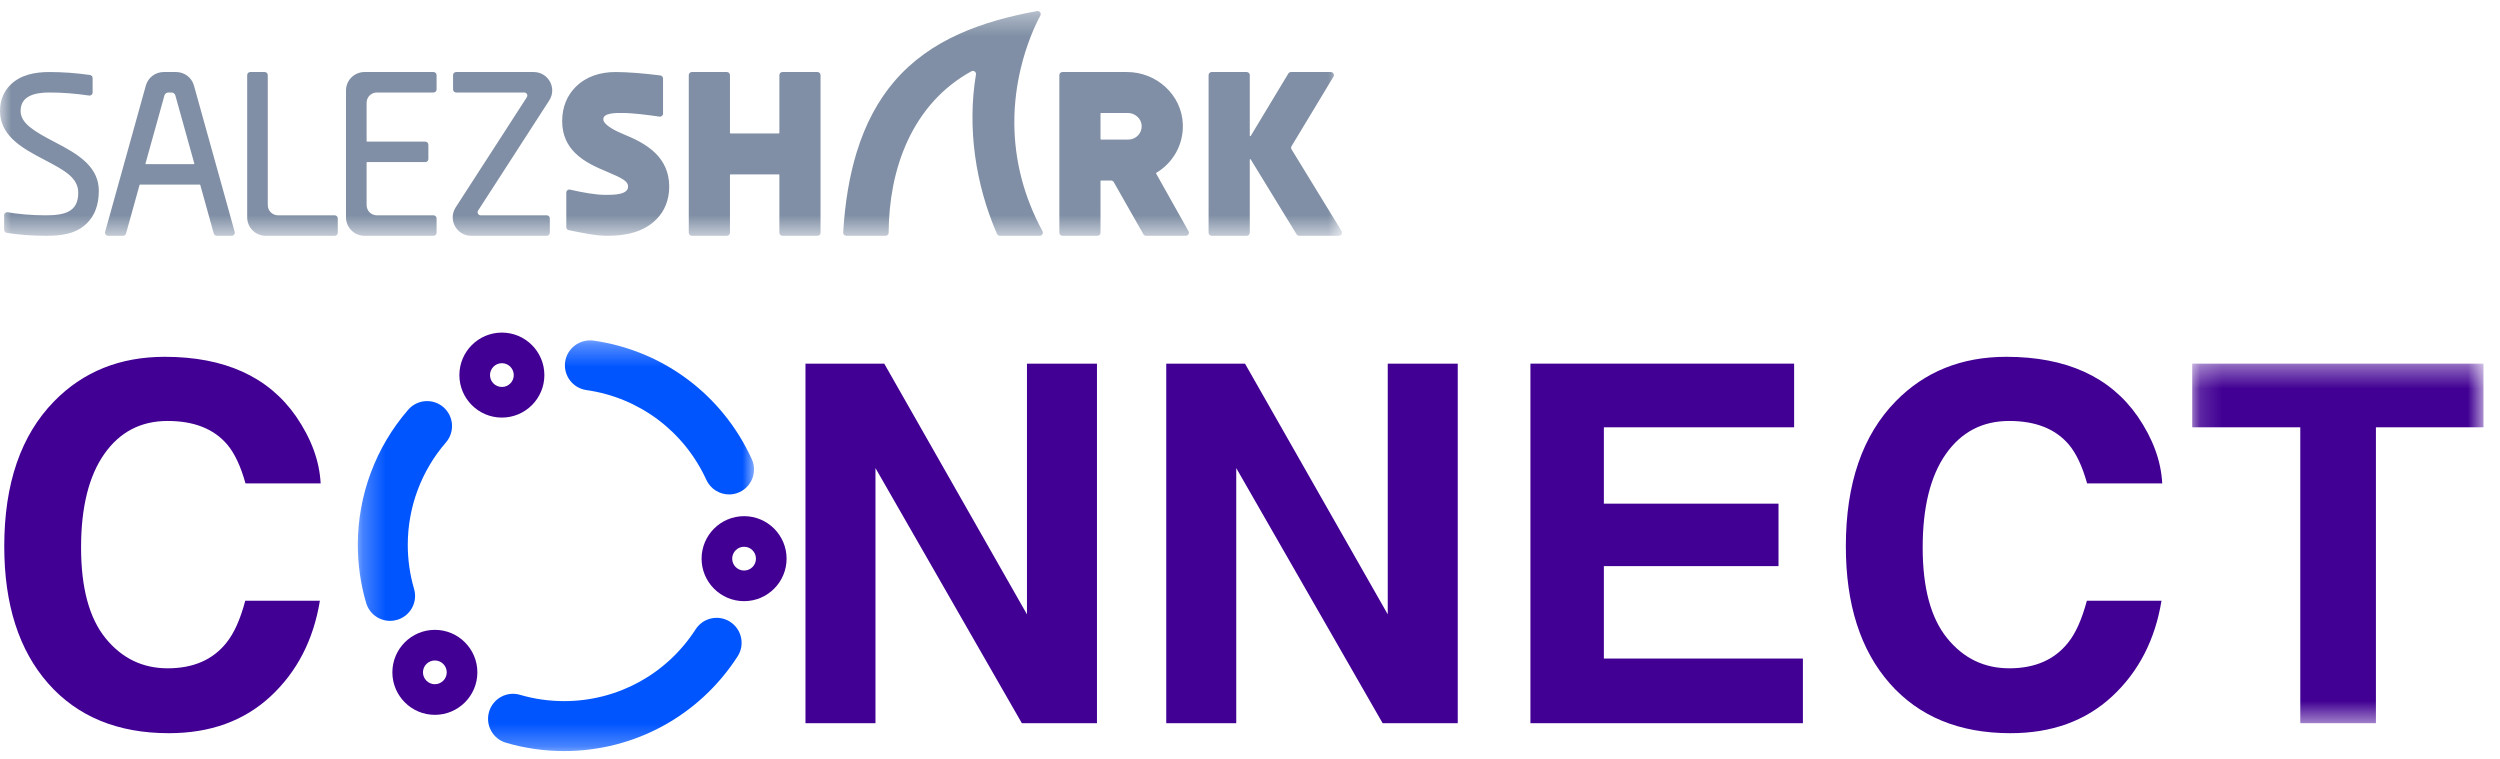 <?xml version="1.0" encoding="UTF-8"?>
<svg width="112px" height="34px" viewBox="0 0 112 34" version="1.1" xmlns="http://www.w3.org/2000/svg" xmlns:xlink="http://www.w3.org/1999/xlink">
    <!-- Generator: Sketch 61 (89581) - https://sketch.com -->
    <title>Group 26</title>
    <desc>Created with Sketch.</desc>
    <defs>
        <polygon id="path-1" points="0 0.353 60.125 0.353 60.125 10.424 0 10.424"></polygon>
        <polygon id="path-3" points="0.262 0.326 18.013 0.326 18.013 18.725 0.262 18.725"></polygon>
        <polygon id="path-5" points="0.154 0.383 13.202 0.383 13.202 16.491 0.154 16.491"></polygon>
    </defs>
    <g id="Symbols" stroke="none" stroke-width="1" fill="none" fill-rule="evenodd">
        <g id="Header" transform="translate(-12, -10)">
            <g id="Group-26">
                <g transform="translate(12, 10)">
                    <g id="Group-3" transform="translate(0, 0.14)">
                        <mask id="mask-2" fill="white">
                            <use xlink:href="#path-1"></use>
                        </mask>
                        <g id="Clip-2"></g>
                        <path d="M0.462,3.665 C0.165,3.961 0,4.357 0,4.829 C0,5.353 0.221,5.753 0.55,6.08 C0.942,6.47 1.489,6.757 1.998,7.023 C2.899,7.495 3.505,7.823 3.505,8.498 C3.505,9.359 2.892,9.507 2.029,9.507 C1.418,9.507 0.746,9.444 0.349,9.368 C0.264,9.351 0.185,9.416 0.185,9.503 L0.185,10.155 C0.185,10.223 0.233,10.279 0.3,10.291 C0.746,10.365 1.375,10.424 2.029,10.424 C2.691,10.424 3.384,10.37 3.901,9.856 C4.25,9.509 4.427,9.021 4.427,8.406 C4.427,7.914 4.232,7.508 3.878,7.155 C3.485,6.765 2.938,6.478 2.428,6.212 C1.519,5.736 0.923,5.382 0.923,4.829 C0.923,4.162 1.549,4.004 2.214,4.004 C2.805,4.004 3.399,4.053 3.992,4.14 C4.075,4.152 4.15,4.088 4.15,4.004 L4.15,3.356 C4.15,3.287 4.099,3.228 4.031,3.219 C3.424,3.133 2.824,3.087 2.214,3.087 C1.573,3.087 0.926,3.204 0.462,3.665 L0.462,3.665 Z M6.518,7.185 L6.947,5.645 L7.366,4.139 C7.388,4.059 7.461,4.004 7.544,4.004 L7.68,4.004 C7.763,4.004 7.836,4.059 7.857,4.139 L8.276,5.645 L8.705,7.185 C8.709,7.2 8.698,7.214 8.683,7.214 L7.612,7.214 L6.541,7.214 C6.526,7.214 6.515,7.2 6.518,7.185 L6.518,7.185 Z M7.334,3.087 C6.961,3.087 6.634,3.334 6.534,3.692 L6.12,5.18 C5.976,5.696 5.813,6.283 5.65,6.87 C5.486,7.456 5.323,8.044 5.179,8.56 L4.709,10.25 C4.684,10.337 4.751,10.424 4.843,10.424 L5.513,10.424 C5.575,10.424 5.629,10.382 5.646,10.323 L5.949,9.236 L6.251,8.148 C6.254,8.138 6.263,8.131 6.273,8.131 L7.612,8.131 L8.951,8.131 C8.96,8.131 8.97,8.138 8.973,8.148 L9.275,9.236 L9.577,10.323 C9.594,10.382 9.648,10.424 9.711,10.424 L10.381,10.424 C10.473,10.424 10.539,10.337 10.514,10.25 L10.045,8.56 C9.9,8.044 9.737,7.456 9.574,6.87 C9.41,6.283 9.247,5.696 9.103,5.18 L8.689,3.692 C8.589,3.334 8.262,3.087 7.889,3.087 L7.334,3.087 Z M11.212,3.087 C11.135,3.087 11.074,3.148 11.074,3.224 L11.074,5.349 L11.074,7.473 L11.074,9.598 C11.074,10.054 11.446,10.424 11.904,10.424 L13.448,10.424 L14.994,10.424 C15.071,10.424 15.132,10.363 15.132,10.286 L15.132,9.644 C15.132,9.568 15.071,9.507 14.994,9.507 L13.726,9.507 L12.457,9.507 C12.203,9.507 11.996,9.301 11.996,9.048 L11.996,7.106 L11.996,5.165 L11.996,3.224 C11.996,3.148 11.934,3.087 11.858,3.087 L11.212,3.087 Z M17.876,3.087 L16.331,3.087 C15.873,3.087 15.501,3.457 15.501,3.912 L15.501,5.808 L15.501,7.703 L15.501,9.598 C15.501,10.054 15.873,10.424 16.331,10.424 L17.876,10.424 L19.421,10.424 C19.498,10.424 19.559,10.363 19.559,10.286 L19.559,9.644 C19.559,9.568 19.498,9.507 19.421,9.507 L18.152,9.507 L16.884,9.507 C16.63,9.507 16.424,9.301 16.424,9.048 L16.424,8.096 L16.424,7.144 C16.424,7.132 16.434,7.122 16.446,7.122 L19.052,7.122 C19.128,7.122 19.191,7.061 19.191,6.984 L19.191,6.343 C19.191,6.267 19.128,6.205 19.052,6.205 L16.446,6.205 C16.434,6.205 16.424,6.195 16.424,6.182 L16.424,5.322 L16.424,4.462 C16.424,4.209 16.63,4.004 16.884,4.004 L18.152,4.004 L19.421,4.004 C19.498,4.004 19.559,3.942 19.559,3.866 L19.559,3.224 C19.559,3.148 19.498,3.087 19.421,3.087 L17.876,3.087 Z M22.75,3.087 L21.593,3.087 L20.436,3.087 C20.359,3.087 20.297,3.148 20.297,3.224 L20.297,3.866 C20.297,3.942 20.359,4.004 20.436,4.004 L21.452,4.004 L22.469,4.004 L23.486,4.004 C23.596,4.004 23.662,4.124 23.602,4.215 L22.54,5.861 C22.199,6.389 21.821,6.975 21.476,7.507 L20.414,9.152 C20.06,9.702 20.455,10.424 21.113,10.424 L22.239,10.424 L23.366,10.424 L24.494,10.424 C24.57,10.424 24.632,10.363 24.632,10.286 L24.632,9.644 C24.632,9.568 24.57,9.507 24.494,9.507 L23.508,9.507 L22.522,9.507 L21.536,9.507 C21.426,9.507 21.36,9.386 21.418,9.294 L22.482,7.649 C22.822,7.122 23.201,6.535 23.544,6.004 L24.607,4.358 C24.962,3.809 24.565,3.087 23.909,3.087 L22.75,3.087 Z M25.791,3.753 C25.424,4.118 25.185,4.632 25.185,5.288 C25.185,5.923 25.426,6.377 25.765,6.713 C26.184,7.129 26.752,7.368 27.195,7.554 C27.932,7.863 28.126,7.992 28.137,8.2 C28.16,8.588 27.505,8.59 27.122,8.59 C26.68,8.589 26.094,8.483 25.54,8.356 C25.453,8.335 25.37,8.401 25.37,8.489 L25.37,10.037 C25.37,10.101 25.416,10.159 25.48,10.171 C26.091,10.298 26.715,10.424 27.214,10.424 C28.026,10.424 28.824,10.265 29.398,9.695 C29.777,9.317 29.981,8.81 29.981,8.223 C29.981,7.556 29.723,7.08 29.368,6.727 C28.928,6.29 28.339,6.043 27.911,5.863 C27.655,5.756 27.028,5.477 27.028,5.2 C27.028,4.911 27.61,4.921 27.861,4.921 C28.356,4.921 29.002,5.007 29.547,5.085 C29.63,5.097 29.704,5.032 29.704,4.949 L29.704,3.377 C29.704,3.308 29.653,3.249 29.584,3.24 C28.857,3.148 28.13,3.087 27.584,3.087 C26.895,3.087 26.269,3.278 25.791,3.753 L25.791,3.753 Z M35.054,3.087 C34.978,3.087 34.916,3.148 34.916,3.224 L34.916,4.519 L34.916,5.815 C34.916,5.828 34.905,5.838 34.893,5.838 L33.809,5.838 L32.725,5.838 C32.712,5.838 32.702,5.828 32.702,5.815 L32.702,4.519 L32.702,3.224 C32.702,3.148 32.64,3.087 32.563,3.087 L30.996,3.087 C30.92,3.087 30.857,3.148 30.857,3.224 L30.857,5.578 L30.857,7.932 L30.857,10.286 C30.857,10.363 30.92,10.424 30.996,10.424 L32.563,10.424 C32.64,10.424 32.702,10.363 32.702,10.286 L32.702,8.991 L32.702,7.695 C32.702,7.682 32.712,7.673 32.725,7.673 L33.809,7.673 L34.893,7.673 C34.905,7.673 34.916,7.682 34.916,7.695 L34.916,8.991 L34.916,10.286 C34.916,10.363 34.978,10.424 35.054,10.424 L36.622,10.424 C36.698,10.424 36.76,10.363 36.76,10.286 L36.76,7.932 L36.76,5.578 L36.76,3.224 C36.76,3.148 36.698,3.087 36.622,3.087 L35.054,3.087 Z M49.303,6.09 L49.303,4.944 C49.303,4.931 49.314,4.921 49.326,4.921 L50.524,4.921 C50.851,4.921 51.138,5.173 51.148,5.499 C51.157,5.837 50.886,6.113 50.549,6.113 L49.326,6.113 C49.314,6.113 49.303,6.103 49.303,6.09 L49.303,6.09 Z M49.045,3.087 L47.597,3.087 C47.521,3.087 47.459,3.148 47.459,3.224 L47.459,5.578 L47.459,7.932 L47.459,10.286 C47.459,10.363 47.521,10.424 47.597,10.424 L49.165,10.424 C49.242,10.424 49.303,10.363 49.303,10.286 L49.303,9.129 L49.303,7.97 C49.303,7.958 49.314,7.948 49.326,7.948 L49.776,7.948 C49.826,7.948 49.872,7.974 49.896,8.017 L50.56,9.186 L51.224,10.354 C51.249,10.397 51.294,10.424 51.345,10.424 L53.125,10.424 C53.231,10.424 53.298,10.311 53.246,10.219 L52.52,8.927 L51.794,7.634 C51.787,7.623 51.791,7.609 51.801,7.603 C52.175,7.381 52.485,7.062 52.694,6.681 C52.896,6.313 53.006,5.888 52.991,5.435 C52.97,4.774 52.675,4.185 52.219,3.763 C51.766,3.343 51.154,3.087 50.493,3.087 L49.045,3.087 Z M57.838,3.087 C57.788,3.087 57.743,3.112 57.718,3.154 L56.875,4.551 L56.033,5.95 C56.021,5.97 55.99,5.961 55.99,5.938 L55.99,4.581 L55.99,3.224 C55.99,3.148 55.928,3.087 55.852,3.087 L54.284,3.087 C54.208,3.087 54.145,3.148 54.145,3.224 L54.145,5.578 L54.145,7.932 L54.145,10.286 C54.145,10.363 54.208,10.424 54.284,10.424 L55.852,10.424 C55.928,10.424 55.99,10.363 55.99,10.286 L55.99,8.65 L55.99,7.014 C55.99,6.991 56.021,6.982 56.033,7.002 L57.06,8.68 L58.087,10.358 C58.112,10.398 58.157,10.424 58.205,10.424 L59.987,10.424 C60.095,10.424 60.161,10.306 60.104,10.214 L58.983,8.383 L57.862,6.551 C57.835,6.507 57.835,6.452 57.861,6.409 L58.801,4.852 L59.739,3.295 C59.793,3.203 59.727,3.087 59.619,3.087 L57.838,3.087 Z M46.461,0.355 C45.223,0.583 44.041,0.898 42.971,1.381 C41.862,1.881 40.871,2.562 40.057,3.516 C39.347,4.35 38.772,5.393 38.372,6.706 C38.062,7.724 37.856,8.905 37.775,10.277 C37.77,10.357 37.833,10.424 37.913,10.424 L39.673,10.424 C39.75,10.424 39.811,10.363 39.811,10.287 C39.815,9.56 39.883,8.849 40.018,8.169 C40.16,7.454 40.378,6.774 40.672,6.145 C40.978,5.492 41.368,4.894 41.845,4.37 C42.316,3.854 42.872,3.409 43.518,3.054 C43.619,2.998 43.741,3.082 43.723,3.195 C43.623,3.797 43.572,4.404 43.567,5.013 C43.561,5.622 43.601,6.231 43.683,6.834 C43.765,7.438 43.89,8.036 44.054,8.621 C44.219,9.21 44.424,9.785 44.666,10.341 C44.689,10.391 44.738,10.424 44.795,10.424 L46.583,10.424 C46.688,10.424 46.754,10.312 46.704,10.22 C46.274,9.424 45.973,8.642 45.773,7.887 C45.543,7.015 45.447,6.18 45.442,5.399 C45.437,4.479 45.558,3.637 45.734,2.908 C45.985,1.857 46.349,1.04 46.608,0.554 C46.658,0.461 46.587,0.353 46.487,0.353 C46.478,0.353 46.469,0.353 46.461,0.355 L46.461,0.355 Z" id="Fill-1" fill="#808FA5" mask="url(#mask-2)"></path>
                    </g>
                    <g id="Group-6" transform="translate(15.768, 14.923)">
                        <mask id="mask-4" fill="white">
                            <use xlink:href="#path-3"></use>
                        </mask>
                        <g id="Clip-5"></g>
                        <path d="M16.894,7.228 C16.47,7.228 16.064,6.985 15.876,6.574 C14.877,4.392 12.868,2.888 10.501,2.552 C9.889,2.464 9.464,1.898 9.551,1.285 C9.638,0.674 10.211,0.256 10.817,0.335 C13.942,0.78 16.594,2.764 17.911,5.643 C18.168,6.205 17.921,6.869 17.359,7.126 C17.208,7.196 17.049,7.228 16.894,7.228 M1.708,12.892 C1.224,12.892 0.778,12.576 0.635,12.088 C0.387,11.245 0.262,10.369 0.262,9.483 C0.263,7.258 1.064,5.11 2.52,3.432 C2.924,2.966 3.63,2.914 4.098,3.319 C4.564,3.724 4.615,4.431 4.21,4.898 C3.108,6.169 2.501,7.798 2.5,9.484 C2.5,10.156 2.595,10.82 2.782,11.458 C2.957,12.051 2.617,12.673 2.024,12.846 C1.918,12.878 1.812,12.892 1.708,12.892 M9.504,18.725 C8.619,18.725 7.744,18.6 6.901,18.352 C6.308,18.179 5.968,17.557 6.142,16.964 C6.315,16.371 6.94,16.03 7.53,16.205 C8.168,16.392 8.832,16.487 9.504,16.487 C11.896,16.487 14.099,15.284 15.396,13.27 C15.731,12.75 16.424,12.6 16.943,12.934 C17.462,13.27 17.613,13.962 17.278,14.481 C15.567,17.138 12.66,18.725 9.504,18.725" id="Fill-4" fill="#0155FF" mask="url(#mask-4)"></path>
                    </g>
                    <path d="M23.017,16.804 C23.017,17.098 22.778,17.336 22.484,17.336 C22.19,17.336 21.952,17.098 21.952,16.804 C21.952,16.51 22.19,16.271 22.484,16.271 C22.778,16.271 23.017,16.51 23.017,16.804 M22.484,14.9 C21.434,14.9 20.58,15.754 20.58,16.804 C20.58,17.854 21.434,18.708 22.484,18.708 C23.534,18.708 24.388,17.854 24.388,16.804 C24.388,15.754 23.534,14.9 22.484,14.9" id="Fill-7" fill="#410093"></path>
                    <path d="M33.867,25.028 C33.867,25.322 33.629,25.56 33.335,25.56 C33.041,25.56 32.802,25.322 32.802,25.028 C32.802,24.734 33.041,24.495 33.335,24.495 C33.629,24.495 33.867,24.734 33.867,25.028 M33.335,23.124 C32.285,23.124 31.431,23.978 31.431,25.028 C31.431,26.078 32.285,26.932 33.335,26.932 C34.385,26.932 35.239,26.078 35.239,25.028 C35.239,23.978 34.385,23.124 33.335,23.124" id="Fill-9" fill="#410093"></path>
                    <path d="M20.014,30.121 C20.014,30.414 19.775,30.653 19.482,30.653 C19.188,30.653 18.949,30.414 18.949,30.121 C18.949,29.827 19.188,29.589 19.482,29.589 C19.775,29.589 20.014,29.827 20.014,30.121 M19.482,28.217 C18.432,28.217 17.578,29.071 17.578,30.121 C17.578,31.171 18.432,32.025 19.482,32.025 C20.532,32.025 21.386,31.171 21.386,30.121 C21.386,29.071 20.532,28.217 19.482,28.217" id="Fill-11" fill="#410093"></path>
                    <path d="M2.429,17.974 C3.726,16.649 5.376,15.985 7.38,15.985 C10.061,15.985 12.022,16.874 13.261,18.652 C13.946,19.649 14.314,20.652 14.365,21.657 L10.999,21.657 C10.784,20.885 10.509,20.302 10.174,19.908 C9.575,19.209 8.686,18.859 7.508,18.859 C6.309,18.859 5.363,19.353 4.671,20.34 C3.979,21.327 3.632,22.724 3.632,24.531 C3.632,26.338 3.998,27.691 4.728,28.591 C5.459,29.491 6.387,29.94 7.513,29.94 C8.667,29.94 9.547,29.554 10.154,28.782 C10.488,28.367 10.767,27.744 10.987,26.914 L14.331,26.914 C14.043,28.669 13.306,30.097 12.121,31.197 C10.935,32.297 9.416,32.847 7.564,32.847 C5.272,32.847 3.47,32.104 2.158,30.618 C0.846,29.125 0.191,27.077 0.191,24.476 C0.191,21.664 0.937,19.497 2.429,17.974" id="Fill-13" fill="#410093"></path>
                    <polygon id="Fill-15" fill="#410093" points="36.085 16.291 39.614 16.291 46.008 27.523 46.008 16.291 49.144 16.291 49.144 32.399 45.779 32.399 39.221 20.97 39.221 32.399 36.085 32.399"></polygon>
                    <polygon id="Fill-17" fill="#410093" points="52.248 16.291 55.776 16.291 62.171 27.523 62.171 16.291 65.307 16.291 65.307 32.399 61.942 32.399 55.384 20.97 55.384 32.399 52.248 32.399"></polygon>
                    <polygon id="Fill-19" fill="#410093" points="80.377 19.143 71.853 19.143 71.853 22.564 79.677 22.564 79.677 25.362 71.853 25.362 71.853 29.503 80.77 29.503 80.77 32.399 68.563 32.399 68.563 16.291 80.377 16.291"></polygon>
                    <path d="M84.932,17.974 C86.229,16.649 87.879,15.985 89.883,15.985 C92.564,15.985 94.525,16.874 95.765,18.652 C96.449,19.649 96.817,20.652 96.868,21.657 L93.502,21.657 C93.287,20.885 93.012,20.302 92.677,19.908 C92.078,19.209 91.189,18.859 90.012,18.859 C88.813,18.859 87.867,19.353 87.174,20.34 C86.482,21.327 86.136,22.724 86.136,24.531 C86.136,26.338 86.501,27.691 87.232,28.591 C87.962,29.491 88.89,29.94 90.016,29.94 C91.17,29.94 92.051,29.554 92.657,28.782 C92.992,28.367 93.27,27.744 93.491,26.914 L96.835,26.914 C96.546,28.669 95.809,30.097 94.624,31.197 C93.439,32.297 91.919,32.847 90.067,32.847 C87.775,32.847 85.973,32.104 84.661,30.618 C83.349,29.125 82.694,27.077 82.694,24.476 C82.694,21.664 83.44,19.497 84.932,17.974" id="Fill-21" fill="#410093"></path>
                    <g id="Group-25" transform="translate(98.058, 15.908)">
                        <mask id="mask-6" fill="white">
                            <use xlink:href="#path-5"></use>
                        </mask>
                        <g id="Clip-24"></g>
                        <polygon id="Fill-23" fill="#410093" mask="url(#mask-6)" points="13.202 0.383 13.202 3.235 8.383 3.235 8.383 16.491 4.995 16.491 4.995 3.235 0.154 3.235 0.154 0.383"></polygon>
                    </g>
                </g>
            </g>
        </g>
    </g>
</svg>